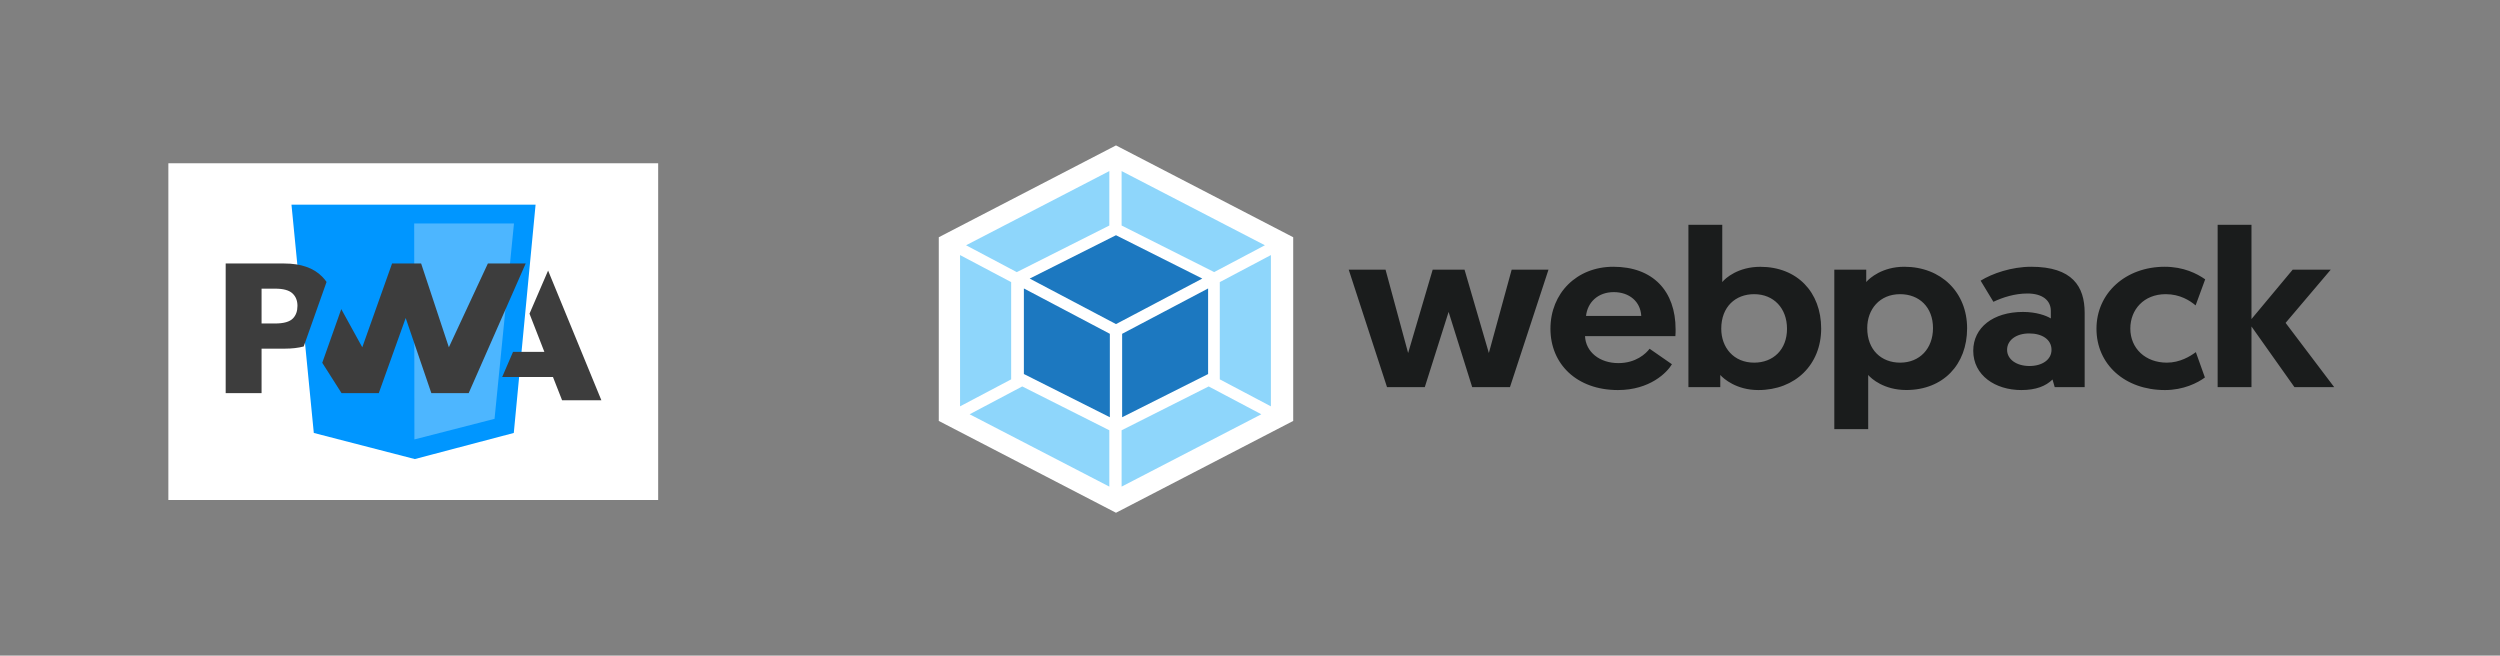 <?xml version="1.0" encoding="UTF-8"?>
<svg width="980px" height="257px" viewBox="0 0 980 257" version="1.1" xmlns="http://www.w3.org/2000/svg" xmlns:xlink="http://www.w3.org/1999/xlink">
    <rect x="0" y="0" width="980" height="257" fill="#808080" stroke="none"/>
    <!-- Generator: Sketch 51.2 (57519) - http://www.bohemiancoding.com/sketch -->
    <title>Artboard</title>
    <desc>Created with Sketch.</desc>
    <defs></defs>
    <g id="Artboard" stroke="none" stroke-width="1" fill="none" fill-rule="evenodd">
        <g id="webpack-logo-on-white-bg" transform="translate(368, 57)" fill-rule="nonzero">
            <polygon id="Shape" fill="#FFFFFF" points="69.468 0 138.937 35.996 138.937 108.004 69.468 144 0 108.004 0 35.996"></polygon>
            <path d="M126.438,105.394 L71.67,133.754 L71.67,111.671 L105.795,94.483 L126.438,105.394 Z M130.19,102.288 L130.19,42.988 L110.157,53.586 L110.157,91.707 L130.19,102.288 Z M12.092,105.394 L66.86,133.754 L66.86,111.671 L32.717,94.483 L12.092,105.394 Z M8.34,102.288 L8.34,42.988 L28.373,53.586 L28.373,91.707 L8.34,102.288 Z M10.692,39.143 L66.86,10.06 L66.86,31.404 L30.868,49.527 L30.581,49.675 L10.692,39.143 Z M127.838,39.143 L71.67,10.06 L71.67,31.404 L107.662,49.511 L107.949,49.659 L127.838,39.143 Z" id="Shape" fill="#8ED6FB"></path>
            <path d="M67.061,106.556 L33.361,89.614 L33.361,56.074 L67.061,73.854 L67.061,106.556 Z M71.876,106.556 L105.576,89.63 L105.576,56.074 L71.876,73.854 L71.876,106.556 Z M35.643,52.2 L69.468,35.208 L103.294,52.2 L69.468,70.045 L35.643,52.2 Z" id="Shape" fill="#1C78C0"></path>
            <path d="M209.098,94.752 L223.907,94.752 L239.003,48.721 L224.571,48.721 L215.632,81.38 L206.1,48.721 L193.606,48.721 L183.985,81.38 L175.135,48.721 L160.703,48.721 L175.71,94.752 L190.519,94.752 L199.853,65.264 L209.098,94.752 Z M239.775,71.868 C239.775,85.684 250.061,95.902 266.235,95.902 C278.746,95.902 285.478,89.035 287.398,85.783 L278.638,79.704 C277.202,81.643 273.253,85.339 266.414,85.339 C259,85.339 253.615,80.936 253.328,74.776 L288.745,74.776 C288.834,73.889 288.834,73.018 288.834,72.131 C288.834,57.083 279.985,47.571 264.404,47.571 C250.061,47.571 239.775,57.954 239.775,71.868 Z M253.723,66.841 C254.297,61.568 258.336,57.51 264.601,57.51 C270.668,57.51 275.084,61.206 275.371,66.841 L253.723,66.841 Z M293.843,94.752 L306.354,94.752 L306.354,90.005 C307.7,91.5 312.709,95.902 321.271,95.902 C335.703,95.902 345.899,85.963 345.899,71.786 C345.899,57.526 336.475,47.587 322.043,47.587 C313.391,47.587 308.383,51.99 307.126,53.567 L307.126,31.11 L293.86,31.11 L293.86,94.752 L293.843,94.752 Z M306.731,71.868 C306.731,63.243 312.314,58.315 319.62,58.315 C327.32,58.315 332.508,63.868 332.508,71.868 C332.508,80.049 327.123,85.158 319.62,85.158 C311.542,85.158 306.731,79.162 306.731,71.868 Z M351.069,111.213 L364.335,111.213 L364.335,89.988 C365.591,91.483 370.581,95.886 379.252,95.886 C393.684,95.886 403.108,85.947 403.108,71.687 C403.108,57.609 392.912,47.571 378.48,47.571 C369.917,47.571 364.909,51.974 363.563,53.551 L363.563,48.704 L351.051,48.704 L351.051,111.213 L351.069,111.213 Z M363.958,71.605 C363.958,64.295 368.768,58.315 376.846,58.315 C384.35,58.315 389.735,63.424 389.735,71.605 C389.735,79.622 384.547,85.158 376.846,85.158 C369.54,85.158 363.958,80.23 363.958,71.605 Z M405.513,80.493 C405.513,90.169 414.165,95.902 424.361,95.902 C430.142,95.902 433.983,94.325 436.586,91.763 L437.447,94.752 L449.187,94.752 L449.187,65.609 C449.187,55.309 444.376,47.571 428.221,47.571 C420.52,47.571 412.927,50.216 408.403,53.025 L413.412,61.305 C417.163,59.547 421.777,58.052 426.785,58.052 C432.655,58.052 435.922,60.779 435.922,64.837 L435.922,67.827 C434.091,66.677 430.142,65.28 425.044,65.28 C413.304,65.264 405.513,71.425 405.513,80.493 Z M418.779,80.131 C418.779,76.353 422.333,73.708 427.431,73.708 C432.529,73.708 436.191,76.09 436.191,80.131 C436.191,84.008 432.529,86.473 427.539,86.473 C422.548,86.473 418.779,83.926 418.779,80.131 Z M481.408,85.158 C473.043,85.158 467.084,79.606 467.084,71.786 C467.084,64.393 472.379,58.315 480.942,58.315 C486.614,58.315 490.474,60.861 492.681,62.718 L496.433,52.499 C493.166,50.216 487.96,47.571 480.565,47.571 C465.271,47.571 453.818,57.871 453.818,71.868 C453.818,85.865 464.984,95.902 480.655,95.902 C487.96,95.902 493.453,93.093 496.325,90.974 L492.771,81.035 C490.545,82.694 486.506,85.158 481.408,85.158 Z M501.316,94.752 L514.581,94.752 L514.581,70.981 L531.419,94.752 L547,94.752 L527.954,69.568 L545.654,48.704 L530.737,48.704 L514.581,68.073 L514.581,31.11 L501.316,31.11 L501.316,94.752 Z" id="Shape" fill="#1A1C1C"></path>
        </g>
        <g id="pwa-logo" transform="translate(66, 64)" fill-rule="nonzero">
            <rect id="Rectangle-path" fill="#FFFFFF" x="0" y="0" width="192" height="132"></rect>
            <g id="Group" transform="translate(22.373, 16.22)">
                <g transform="translate(25.702, 0)" id="Shape">
                    <polygon fill="#0096FF" points="0.182 0.013 95.872 0.013 87.329 89.496 48.528 99.733 8.935 89.498"></polygon>
                    <polygon fill-opacity="0.302" fill="#FFFFFF" points="48.29 7.379 87.405 7.379 79.788 83.965 48.369 92.038"></polygon>
                </g>
                <g transform="translate(0, 23.045)" fill="#3D3D3D" id="Shape">
                    <polygon points="108.481 44.528 112.735 34.665 125.019 34.665 119.189 19.705 126.481 2.803 147.364 53.631 131.963 53.631 128.394 44.528"></polygon>
                    <polygon points="95.342 50.853 117.698 0.025 102.876 0.025 87.583 32.872 76.709 0.025 65.316 0.025 53.64 32.872 45.405 17.904 37.953 38.95 45.519 50.853 60.105 50.853 70.657 21.397 80.717 50.853"></polygon>
                    <path d="M14.162,33.405 L23.292,33.405 C26.057,33.405 28.52,33.122 30.679,32.556 L33.04,25.889 L39.639,7.254 C39.136,6.523 38.562,5.833 37.916,5.182 C34.529,1.744 29.572,0.025 23.046,0.025 L0.094,0.025 L0.094,50.853 L14.162,50.853 L14.162,33.405 Z M26.246,11.719 C27.57,12.94 28.231,14.574 28.231,16.62 C28.231,18.683 27.649,20.319 26.486,21.528 C25.21,22.871 22.861,23.543 19.438,23.543 L14.162,23.543 L14.162,9.888 L19.477,9.888 C22.667,9.888 24.923,10.498 26.246,11.719 Z"></path>
                </g>
            </g>
        </g>
    </g>
</svg>